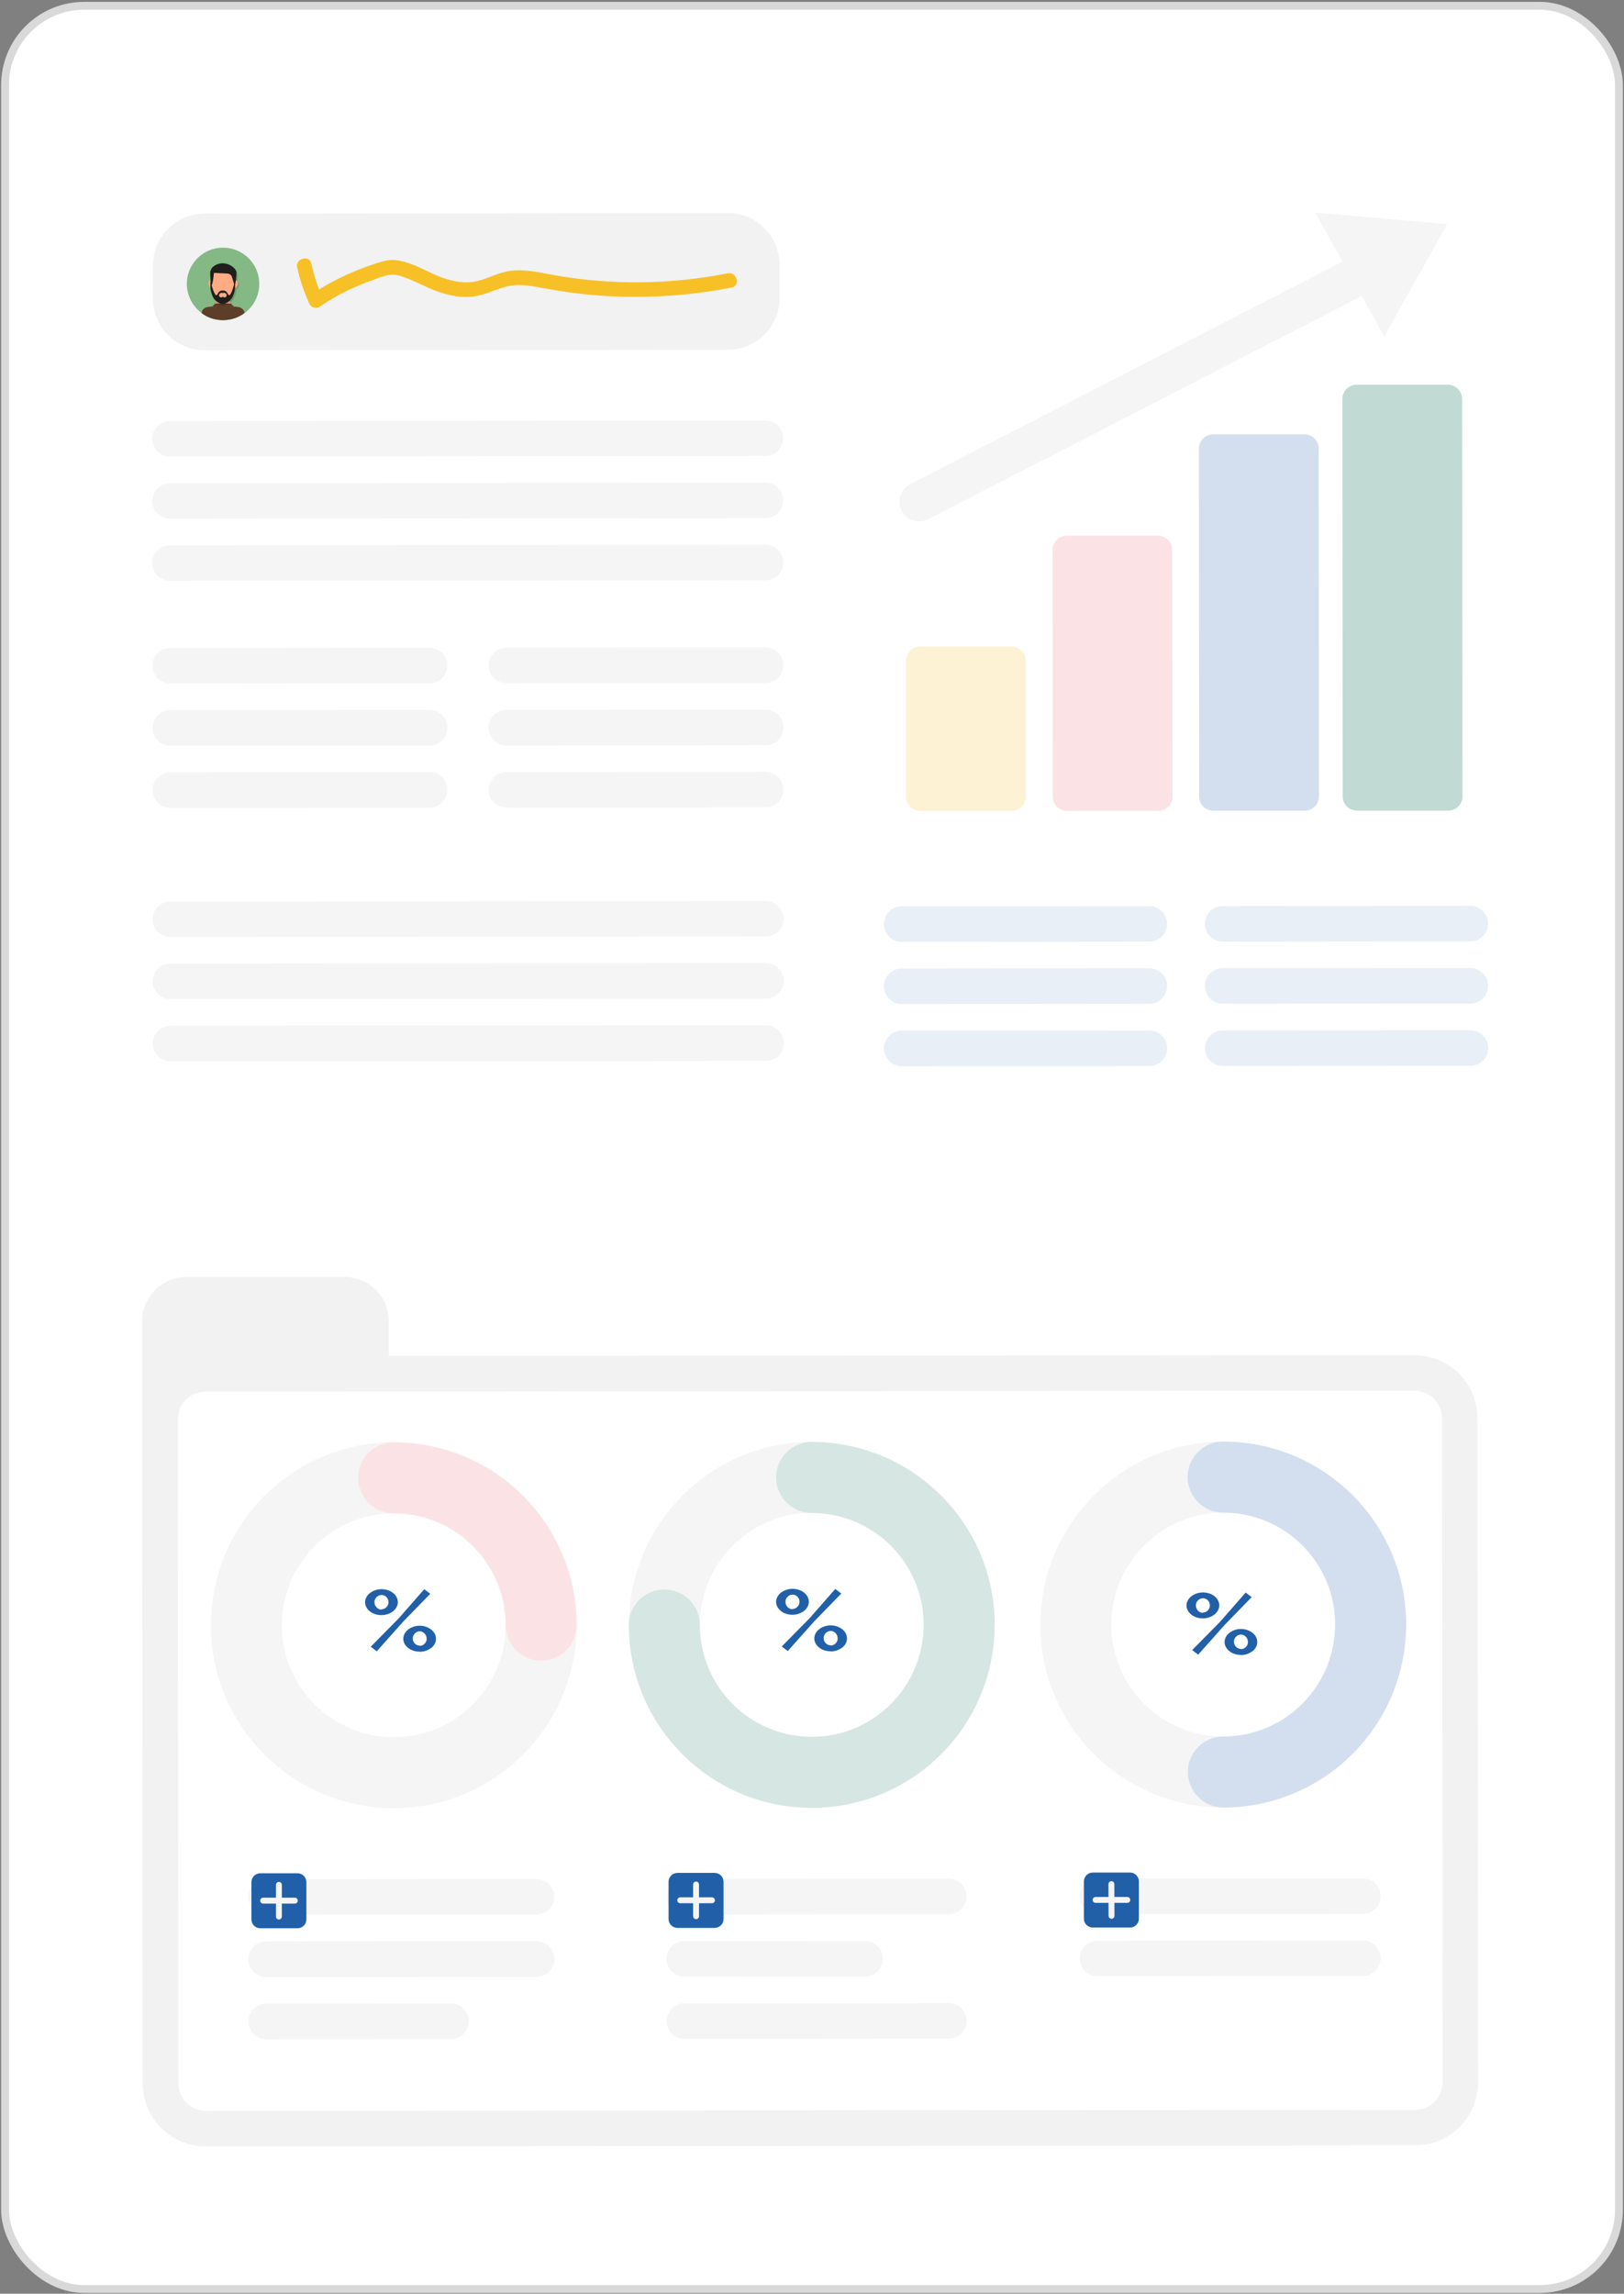 <?xml version="1.0" encoding="UTF-8"?>
<svg id="Layer_1" xmlns="http://www.w3.org/2000/svg" version="1.1" xmlns:xlink="http://www.w3.org/1999/xlink" viewBox="0 0 134.74 190.23">
  <rect x="0" y="0" width="134.74" height="190.23" fill="#808080" stroke="none"/>
  <!-- Generator: Adobe Illustrator 29.8.1, SVG Export Plug-In . SVG Version: 2.1.1 Build 2)  -->
  <defs>
    <style>
      .st0 {
        fill: #d3dfee;
      }

      .st1 {
        fill: #f7c027;
      }

      .st2 {
        clip-path: url(#clippath-4);
      }

      .st3 {
        fill: #f2f2f2;
      }

      .st4 {
        stroke-width: 3.27px;
      }

      .st4, .st5, .st6, .st7, .st8, .st9, .st10, .st11, .st12, .st13 {
        fill: none;
      }

      .st4, .st5, .st7, .st8, .st9, .st10, .st11, .st12, .st13 {
        stroke-linecap: round;
        stroke-miterlimit: 10;
      }

      .st4, .st8, .st12, .st13 {
        stroke: #f5f5f5;
      }

      .st5 {
        stroke: #d9d9d9;
        stroke-width: .65px;
      }

      .st14 {
        fill: #fff;
      }

      .st15 {
        fill: #fbe3e5;
      }

      .st7 {
        stroke: #e9eff6;
      }

      .st7, .st13 {
        stroke-width: 2.95px;
      }

      .st16 {
        fill: #ffab83;
      }

      .st8, .st9, .st10, .st11 {
        stroke-width: 5.89px;
      }

      .st17 {
        fill: #2160a9;
      }

      .st18 {
        clip-path: url(#clippath-1);
      }

      .st19 {
        fill: #fdf2d4;
      }

      .st20 {
        clip-path: url(#clippath-5);
      }

      .st9 {
        stroke: #d3dfee;
      }

      .st21 {
        fill: #1e1e1c;
      }

      .st22 {
        fill: #5d3e29;
      }

      .st23 {
        clip-path: url(#clippath-3);
      }

      .st24 {
        opacity: .15;
      }

      .st10 {
        stroke: #d6e6e2;
      }

      .st25 {
        fill: #84b885;
      }

      .st26 {
        fill: #f5f5f5;
      }

      .st27 {
        fill: #c1dad4;
      }

      .st11 {
        stroke: #fbe3e5;
      }

      .st12 {
        stroke-width: .49px;
      }

      .st28 {
        clip-path: url(#clippath-2);
      }

      .st29 {
        opacity: .16;
      }

      .st30 {
        clip-path: url(#clippath);
      }
    </style>
    <clipPath id="clippath">
      <rect class="st6" x="-25.53" y="-25.67" width="185.81" height="242.03"/>
    </clipPath>
    <clipPath id="clippath-1">
      <rect class="st6" x="-25.53" y="-25.67" width="185.81" height="242.03"/>
    </clipPath>
    <clipPath id="clippath-2">
      <rect class="st6" x="-25.53" y="-25.67" width="185.81" height="242.03"/>
    </clipPath>
    <clipPath id="clippath-3">
      <rect class="st6" x="16.87" y="21.96" width="3.49" height="4.59"/>
    </clipPath>
    <clipPath id="clippath-4">
      <rect class="st6" x="18.02" y="24.75" width=".97" height=".17"/>
    </clipPath>
    <clipPath id="clippath-5">
      <rect class="st6" x="17.92" y="24.98" width="1.16" height=".38"/>
    </clipPath>
    <clipPath id="clippath-6">
      <rect class="st6" x="127.8" y="-25.69" width="185.83" height="242.05"/>
    </clipPath>
  </defs>
  <g class="st30">
    <g class="st18">
      <g class="st28">
        <path class="st14" d="M127.83,189.78l-120.75.1c-3.63,0-6.58-2.94-6.58-6.57L.35,7.11c0-3.63,2.94-6.58,6.57-6.58l120.75-.1c3.63,0,6.58,2.94,6.58,6.57l.15,176.21c0,3.63-2.94,6.58-6.57,6.58"/>
        <rect class="st5" x=".42" y=".48" width="133.9" height="189.36" rx="6.57" ry="6.57"/>
        <path class="st3" d="M117.36,112.39l-85.1.07v-2.88c0-2.03-1.65-3.68-3.69-3.68h-13.1c-2.03.01-3.68,1.66-3.68,3.69v8.11s0,.65,0,.65l.05,54.44c0,2.88,2.34,5.22,5.23,5.22l100.34-.08c2.88,0,5.22-2.34,5.22-5.23l-.05-55.09c0-2.88-2.34-5.22-5.23-5.22M119.69,172.7c0,1.25-1.02,2.28-2.27,2.28l-100.34.08c-1.25,0-2.28-1.02-2.28-2.27l-.05-55.09c0-1.25,1.02-2.28,2.27-2.28l100.34-.08c1.25,0,2.28,1.02,2.28,2.27l.05,55.09Z"/>
        <line class="st13" x1="14.11" y1="36.39" x2="63.51" y2="36.35"/>
        <line class="st13" x1="14.11" y1="41.55" x2="63.51" y2="41.5"/>
        <line class="st13" x1="14.11" y1="46.7" x2="63.52" y2="46.66"/>
        <line class="st13" x1="14.12" y1="55.22" x2="35.64" y2="55.2"/>
        <line class="st13" x1="14.13" y1="60.37" x2="35.64" y2="60.36"/>
        <line class="st13" x1="14.13" y1="65.53" x2="35.65" y2="65.51"/>
        <line class="st13" x1="42.01" y1="55.19" x2="63.52" y2="55.18"/>
        <line class="st13" x1="42.01" y1="60.35" x2="63.53" y2="60.33"/>
        <line class="st13" x1="42.02" y1="65.51" x2="63.53" y2="65.49"/>
        <path class="st3" d="M16.98,17.71l43.41-.04c2.37,0,4.29,1.92,4.29,4.29v2.76c0,2.37-1.92,4.29-4.29,4.29l-43.41.04c-2.37,0-4.29-1.92-4.29-4.29v-2.76c0-2.37,1.92-4.29,4.29-4.29"/>
        <line class="st13" x1="14.14" y1="76.24" x2="63.54" y2="76.2"/>
        <line class="st13" x1="14.14" y1="81.39" x2="63.55" y2="81.35"/>
        <line class="st13" x1="14.15" y1="86.55" x2="63.55" y2="86.51"/>
        <path class="st8" d="M44.9,134.78c0,6.76-5.47,12.24-12.22,12.24s-12.24-5.47-12.24-12.22,5.47-12.24,12.22-12.24,12.24,5.47,12.24,12.22Z"/>
        <path class="st11" d="M32.66,122.56c6.76,0,12.24,5.47,12.24,12.22"/>
        <path class="st8" d="M79.58,134.75c0,6.76-5.47,12.24-12.22,12.24-6.76,0-12.24-5.47-12.24-12.22s5.47-12.24,12.22-12.24c6.76,0,12.24,5.47,12.24,12.22Z"/>
        <path class="st10" d="M67.34,122.53c6.76,0,12.24,5.47,12.24,12.22s-5.47,12.24-12.22,12.24c-6.76,0-12.24-5.47-12.24-12.22"/>
        <path class="st8" d="M113.72,134.73c0,6.76-5.47,12.24-12.22,12.24-6.76,0-12.24-5.47-12.24-12.22s5.47-12.24,12.22-12.24c6.76,0,12.24,5.47,12.24,12.22Z"/>
        <path class="st9" d="M101.48,122.5c6.76,0,12.24,5.47,12.24,12.22s-5.47,12.24-12.22,12.24"/>
        <line class="st13" x1="22.08" y1="157.33" x2="44.51" y2="157.31"/>
        <line class="st13" x1="22.08" y1="162.49" x2="44.52" y2="162.47"/>
        <line class="st13" x1="22.09" y1="167.65" x2="37.42" y2="167.63"/>
        <line class="st13" x1="56.78" y1="157.3" x2="78.72" y2="157.28"/>
        <line class="st13" x1="56.78" y1="162.46" x2="71.77" y2="162.45"/>
        <line class="st13" x1="56.79" y1="167.62" x2="78.73" y2="167.6"/>
        <line class="st13" x1="91.05" y1="157.27" x2="113.07" y2="157.26"/>
        <line class="st13" x1="91.06" y1="162.43" x2="113.07" y2="162.41"/>
        <path class="st17" d="M24.69,155.36h-3.1c-.4,0-.73.33-.73.73v3.1c0,.4.33.73.73.73h3.1c.4,0,.73-.33.73-.73v-3.1c0-.4-.33-.73-.73-.73"/>
        <line class="st12" x1="23.14" y1="156.32" x2="23.14" y2="158.95"/>
        <line class="st12" x1="21.83" y1="157.63" x2="24.46" y2="157.63"/>
        <path class="st17" d="M59.3,155.33h-3.1c-.4,0-.73.33-.73.73v3.1c0,.4.33.73.73.73h3.1c.4,0,.73-.33.73-.73v-3.1c0-.4-.33-.73-.73-.73"/>
        <line class="st12" x1="57.75" y1="156.29" x2="57.75" y2="158.92"/>
        <line class="st12" x1="56.44" y1="157.6" x2="59.07" y2="157.6"/>
        <path class="st17" d="M93.76,155.3h-3.1c-.4,0-.73.33-.73.73v3.1c0,.4.33.73.73.73h3.1c.4,0,.73-.33.73-.73v-3.1c0-.4-.33-.73-.73-.73"/>
        <line class="st12" x1="92.21" y1="156.26" x2="92.22" y2="158.89"/>
        <line class="st12" x1="90.9" y1="157.57" x2="93.53" y2="157.57"/>
        <path class="st1" d="M24.66,22.19c.22,1.05.58,2.06,1.02,3.03.13.29.59.39.84.22.88-.61,1.82-1.13,2.79-1.57.47-.21.95-.41,1.44-.58.54-.19,1.14-.47,1.71-.51.53-.04,1.1.22,1.58.41.53.22,1.03.47,1.55.7,1.06.45,2.2.8,3.37.73,1.08-.06,1.99-.56,3-.84,1.2-.33,2.41,0,3.6.2,2.35.43,4.73.64,7.12.64,2.69,0,5.37-.25,8.01-.77.77-.15.45-1.34-.33-1.18-4.69.93-9.61.99-14.32.16-1.22-.22-2.45-.53-3.7-.37-1.09.14-2.03.77-3.11.92-1.12.15-2.27-.2-3.28-.66-1-.45-2.02-1.03-3.13-1.15-.68-.07-1.35.18-1.99.4-.6.2-1.18.43-1.76.68-1.11.48-2.18,1.05-3.18,1.74.28.07.56.15.84.22-.4-.88-.7-1.8-.9-2.74-.16-.77-1.35-.44-1.18.33"/>
        <path class="st17" d="M31.65,133.95c-.19,0-.37-.03-.53-.08-.16-.06-.31-.13-.43-.23-.12-.1-.22-.21-.29-.34-.07-.13-.11-.27-.11-.42s.04-.29.11-.42c.07-.13.17-.25.29-.34.12-.09.26-.17.43-.23.16-.06.34-.09.53-.09s.36.03.53.08c.17.06.31.13.43.23.12.09.22.21.29.34.07.13.11.27.11.42s-.04.29-.11.42c-.07.13-.17.24-.29.34-.12.1-.26.17-.43.23-.17.06-.34.09-.53.09M30.76,136.57l2.31-2.34,2.13-2.43.5.38-2.24,2.3-2.2,2.47-.5-.38ZM31.65,133.47c.08,0,.16-.02.23-.05.07-.03.13-.08.18-.13.05-.05.1-.12.13-.19.03-.07.05-.15.04-.23,0-.17-.06-.31-.17-.42-.12-.12-.25-.17-.41-.17-.08,0-.16.02-.23.05-.07.03-.13.08-.18.13-.05.05-.1.12-.13.19-.03.07-.05.15-.04.23,0,.17.06.31.17.43.12.12.25.18.41.18M34.82,136.98c-.19,0-.37-.03-.53-.08-.16-.06-.31-.13-.43-.23s-.22-.21-.29-.34c-.07-.13-.11-.27-.11-.42s.04-.29.11-.42c.07-.13.17-.24.29-.34.12-.1.26-.17.43-.23.16-.06.34-.09.53-.09s.37.03.53.09c.16.06.31.13.43.23.12.1.22.21.29.34.07.13.1.27.1.42s-.03.29-.1.42c-.07.13-.16.24-.29.34-.12.09-.27.17-.43.23-.16.06-.34.09-.53.09M34.82,136.5c.08,0,.16-.02.23-.05.07-.03.13-.08.18-.13.05-.05.1-.12.13-.19.03-.07.04-.15.04-.23,0-.09-.02-.16-.05-.24-.03-.07-.08-.14-.13-.19-.05-.05-.11-.1-.18-.13-.07-.03-.15-.05-.22-.05-.08,0-.16.02-.22.05-.07.03-.13.08-.18.13-.05.05-.1.12-.13.19-.03.07-.04.15-.04.23,0,.17.06.31.17.42.12.12.25.17.41.17"/>
        <path class="st17" d="M65.75,133.92c-.19,0-.37-.03-.53-.08-.16-.06-.31-.13-.43-.23-.12-.1-.22-.21-.29-.34-.07-.13-.11-.27-.11-.42s.04-.29.11-.42c.07-.13.17-.25.29-.34.12-.09.26-.17.43-.23.16-.06.34-.09.53-.09s.36.03.53.08c.17.06.31.13.43.23.12.09.22.21.29.34.07.13.11.27.11.42s-.04.29-.11.42c-.07.13-.17.24-.29.34-.12.1-.26.17-.43.23-.17.06-.34.09-.53.09M64.86,136.55l2.31-2.34,2.13-2.43.5.38-2.24,2.3-2.2,2.47-.5-.38ZM65.75,133.44c.08,0,.16-.02.23-.05.07-.03.13-.08.18-.13.05-.05.1-.12.13-.19.03-.07.04-.15.04-.23,0-.17-.06-.31-.17-.42-.12-.12-.25-.17-.41-.17-.08,0-.16.02-.23.05-.07.03-.13.08-.18.13-.05.05-.1.12-.13.19-.03.07-.04.15-.04.23,0,.17.06.31.17.43.12.12.25.18.41.18M68.92,136.95c-.19,0-.37-.03-.53-.08s-.31-.13-.43-.23-.22-.21-.29-.34c-.07-.13-.11-.27-.11-.42s.04-.29.11-.42c.07-.13.17-.24.29-.34.12-.1.26-.17.43-.23.16-.06.34-.09.53-.09s.37.03.53.09c.16.06.31.13.43.23.12.1.22.21.29.34.07.13.1.27.1.42s-.03.29-.1.42c-.07.13-.16.24-.29.34-.12.09-.27.17-.43.23-.16.06-.34.09-.53.09M68.92,136.47c.08,0,.16-.02.23-.05.07-.03.13-.08.18-.13s.1-.12.13-.19c.03-.07.04-.15.04-.23,0-.09-.02-.16-.05-.24-.03-.07-.08-.14-.13-.19-.05-.05-.11-.1-.18-.13-.07-.03-.15-.05-.22-.05-.08,0-.16.02-.23.05-.07.03-.13.08-.18.13-.05.05-.1.12-.13.19-.03.07-.04.15-.04.23,0,.17.06.31.17.42.12.12.25.17.41.17"/>
        <path class="st17" d="M99.8,134.22c-.19,0-.37-.03-.53-.08-.16-.06-.31-.13-.43-.23-.12-.1-.22-.21-.29-.34-.07-.13-.11-.27-.11-.42s.04-.29.11-.42c.07-.13.17-.25.29-.34.12-.09.26-.17.43-.23.16-.06.34-.09.53-.09s.36.03.53.08c.17.06.31.13.43.23.12.09.22.21.29.34.07.13.11.27.11.42s-.04.29-.11.42c-.07.13-.17.24-.29.34-.12.1-.26.17-.43.23-.17.06-.34.09-.53.09M98.91,136.85l2.31-2.34,2.13-2.43.5.38-2.24,2.3-2.2,2.47-.5-.38ZM99.8,133.74c.08,0,.16-.02.23-.05.07-.03.13-.08.18-.13.05-.05.1-.12.13-.19.03-.07.04-.15.04-.23,0-.17-.06-.31-.17-.42-.12-.12-.25-.17-.41-.17-.08,0-.16.02-.23.05-.07.03-.13.08-.18.13-.05.05-.1.12-.13.19-.03.07-.04.15-.04.23,0,.17.06.31.17.43.12.12.25.18.41.18M102.96,137.25c-.19,0-.37-.03-.53-.08s-.31-.13-.43-.23-.22-.21-.29-.34c-.07-.13-.11-.27-.11-.42s.04-.29.11-.42c.07-.13.17-.24.29-.34.12-.1.26-.17.43-.23.16-.06.34-.09.53-.09s.37.03.53.09c.16.06.31.13.43.23.12.1.22.21.29.34.07.13.1.27.1.42s-.03.29-.1.42c-.07.13-.16.24-.29.34-.12.09-.27.17-.43.23-.16.06-.34.09-.53.09M102.96,136.77c.08,0,.16-.02.23-.05.07-.03.13-.08.18-.13s.1-.12.13-.19c.03-.07.04-.15.04-.23,0-.09-.02-.16-.05-.24-.03-.07-.08-.14-.13-.19-.05-.05-.11-.1-.18-.13-.07-.03-.15-.05-.22-.05-.08,0-.16.02-.23.05-.07.03-.13.08-.18.13-.05.05-.1.12-.13.19-.03.07-.04.15-.04.23,0,.17.06.31.17.42.12.12.25.17.41.17"/>
        <path class="st25" d="M21.51,23.55c0,.96-.45,1.81-1.14,2.36-.03.03-.06.05-.1.07-.49.36-1.1.57-1.76.57-.6,0-1.16-.17-1.63-.48-.05-.03-.09-.06-.13-.09-.75-.55-1.24-1.43-1.25-2.43,0-1.66,1.34-3.01,3-3.01s3.01,1.34,3.01,3"/>
        <g class="st24">
          <g class="st23">
            <path d="M20.36,25.91s-.06.05-.1.07c-.49.36-1.1.57-1.76.57-.6,0-1.16-.17-1.63-.48h0c0-.24.21-.44.51-.48.12-.02.24-.03.37-.04h0s.05-.05.05-.05l.11-.11.06-.06s.02-.02.03-.03c.02-.02.04-.05.06-.08,0,0,0-.01.01-.02,0-.01.01-.02.02-.04,0-.01.01-.03.02-.04h0s-.1-.08-.14-.13c0,0-.01-.01-.02-.02-.03-.04-.07-.08-.09-.13-.1-.16-.15-.34-.21-.52,0-.03-.02-.06-.03-.1h0c-.01-.07-.02-.14-.03-.22-.02-.02-.03-.04-.05-.07-.03-.03-.06-.07-.08-.11-.04-.07-.07-.15-.05-.26,0-.06.02-.09.04-.12,0,0,0,0,0,0,0-.02.02-.03.03-.03.05-.04.09,0,.09,0v-.03s0,0,0,0l-.03-.55s0-.06,0-.09c.01-.2.11-.39.27-.52.57-.45,1.26-.26,1.63.05.16.13.26.29.27.42.02.21,0,.45-.03.66,0,.02,0,.04,0,.06,0,0,0,0,.02-.01.04-.01.11-.01.14.17.03.17-.05.27-.13.36-.03.04-.06.08-.09.12,0,.11-.02.2-.05.27-.06.18-.11.36-.21.52-.06.1-.14.18-.22.26h0s.03.07.05.1c.02.03.04.07.07.09,0,.01.02.02.03.03l.08.08h0s0,0,0,0h0s0,0,0,0l.13.13c.12.01.25.03.37.04.11.02.22.06.3.11.02.02.04.03.06.05.05.04.08.09.11.15"/>
          </g>
        </g>
        <path class="st22" d="M20.26,25.94v.04c-.49.36-1.1.57-1.76.57-.6,0-1.16-.17-1.63-.48-.05-.03-.09-.06-.13-.09v-.04c0-.24.21-.44.51-.48.12-.02.24-.03.37-.04h0c.1,0,.19-.02.29-.02.49-.03.99-.03,1.48.02.12.01.25.03.37.04.15.02.27.08.36.17.03.03.05.05.07.08.05.07.07.15.07.23"/>
        <path class="st16" d="M19.72,23.45c-.04-.25-.16-.16-.16-.16v-.03c.03-.6-.45-1.11-1.05-1.13-.6.02-1.08.52-1.05,1.13v.03s-.12-.09-.16.16c-.03.17.05.27.13.36.06.07.12.16.15.25.1.32.28.53.4.64.07.06.16.1.25.1h.29s.29,0,.29,0c.09,0,.18-.03.25-.1.12-.11.3-.32.4-.64.03-.09.08-.18.15-.25.08-.09.16-.19.13-.36"/>
        <path class="st16" d="M19.39,25.42c-.28.15-.58.22-.89.22s-.61-.07-.89-.22l.22-.22s.02-.02.03-.03c.02-.02.04-.05.06-.08.02-.03.04-.06.05-.1.02-.04.03-.09.05-.14,0-.04.01-.07.02-.11.06.03.12.05.18.05h.57c.06,0,.13-.02.18-.05,0,.04,0,.08.02.11,0,.04.02.08.04.12.01.03.03.07.05.1.02.03.04.07.07.1,0,.01.02.02.03.03l.22.22Z"/>
        <g class="st29">
          <g class="st2">
            <path d="M18.99,24.86c-.06.04-.13.06-.2.06h-.57c-.07,0-.14-.02-.2-.06,0-.04.01-.07.02-.11.06.03.12.05.18.05h.57c.06,0,.13-.02.18-.05,0,.04,0,.08.02.11"/>
          </g>
        </g>
        <path class="st21" d="M17.53,23.69c.1-.11.15-.39.22-1.06l1.15.06c.16.02.3.13.35.29l.19.63s.06.03.07,0c.04-.22.12-.67.1-1.03-.03-.45-1.08-1.12-1.9-.48-.18.14-.28.37-.27.6l.05.97s.04.04.06.02"/>
        <path class="st22" d="M19.39,25.42c-.28.15-.58.31-.89.31s-.61-.16-.89-.31l.22-.22s.02-.02.03-.03h1.29s.02.02.03.03l.22.22Z"/>
        <path class="st21" d="M19.51,23.32s-.18.58-.23.73c-.05.15-.12.3-.22.43,0,.01-.02.02-.03.01-.06-.02-.1-.05-.13-.11-.02-.05-.05-.1-.08-.14-.04-.05-.09-.1-.16-.12-.04-.02-.09-.02-.14-.02-.01,0-.03,0-.04,0s-.03,0-.04,0c-.05,0-.09,0-.14.02-.06.03-.11.07-.16.12-.03.04-.06.09-.08.14-.02.06-.07.09-.13.11-.01,0-.02,0-.03-.01-.1-.13-.16-.28-.22-.43-.05-.15-.23-.73-.23-.73,0,.03-.02.64.06.88.06.18.11.36.21.52.07.12.17.22.28.3.12.09.26.15.41.18.02,0,.04.01.07.01,0,0,0,0,0,0,0,0,0,0,0,0,.02,0,.04,0,.07-.01.15-.03.28-.09.41-.18.11-.08.21-.19.28-.3.1-.16.15-.34.21-.52.08-.24.06-.85.06-.88M18.79,24.57s-.06.07-.1.09c-.03.02-.07.02-.1,0-.01,0-.03-.01-.04-.02-.02-.01-.04-.02-.06-.02s-.04,0-.06.02c-.01,0-.03.01-.04.02-.04.01-.07.01-.1,0-.04-.02-.07-.06-.1-.09-.04-.05-.02-.11.01-.17.09-.17.29-.1.29-.1,0,0,.2-.07.29.1.03.06.05.11,0,.17"/>
        <g class="st29">
          <g class="st20">
            <path d="M19.07,25.08s-.07.06-.11.09c-.12.09-.26.15-.4.18-.02,0-.04.01-.07.01,0,0,0,0,0,0,0,0,0,0,0,0-.02,0-.04,0-.07-.01-.15-.03-.28-.09-.41-.18-.03-.02-.06-.05-.09-.07.02-.03.04-.06.05-.1.01,0,.02.02.04.03.12.09.26.15.41.18.02,0,.04.01.07.01,0,0,0,0,0,0,0,0,0,0,0,0,.02,0,.04,0,.07-.01.15-.03.28-.09.4-.18.02-.01.04-.03.06-.05.01.03.03.07.05.1"/>
          </g>
        </g>
        <path class="st27" d="M121.31,33.09l.03,32.95c0,.65-.53,1.19-1.18,1.19h-7.57c-.65,0-1.19-.52-1.19-1.18l-.03-32.95c0-.65.53-1.19,1.18-1.19h7.57c.65,0,1.19.52,1.19,1.18"/>
        <path class="st0" d="M109.41,37.2l.02,28.85c0,.65-.53,1.19-1.18,1.19h-7.57c-.65,0-1.19-.52-1.19-1.18l-.02-28.85c0-.65.53-1.19,1.18-1.19h7.57c.65,0,1.19.52,1.19,1.18"/>
        <path class="st15" d="M97.26,45.61l.02,20.45c0,.65-.53,1.19-1.18,1.19h-7.57c-.65,0-1.19-.52-1.19-1.18l-.02-20.45c0-.65.53-1.19,1.18-1.19h7.57c.65,0,1.19.52,1.19,1.18"/>
        <path class="st19" d="M85.11,54.79v11.28c0,.65-.52,1.19-1.18,1.19h-7.57c-.65,0-1.19-.52-1.19-1.18v-11.28c0-.65.52-1.19,1.18-1.19h7.57c.65,0,1.19.52,1.19,1.18"/>
        <line class="st4" x1="76.26" y1="41.61" x2="113.03" y2="22.69"/>
        <polyline class="st26" points="109.12 17.63 120.07 18.59 114.85 27.91"/>
        <line class="st7" x1="74.81" y1="76.64" x2="95.35" y2="76.62"/>
        <line class="st7" x1="74.81" y1="81.8" x2="95.36" y2="81.78"/>
        <line class="st7" x1="74.81" y1="86.95" x2="95.36" y2="86.94"/>
        <line class="st7" x1="101.44" y1="76.62" x2="121.99" y2="76.6"/>
        <line class="st7" x1="101.44" y1="81.77" x2="121.99" y2="81.76"/>
        <line class="st7" x1="101.45" y1="86.93" x2="122" y2="86.92"/>
      </g>
    </g>
  </g>
</svg>